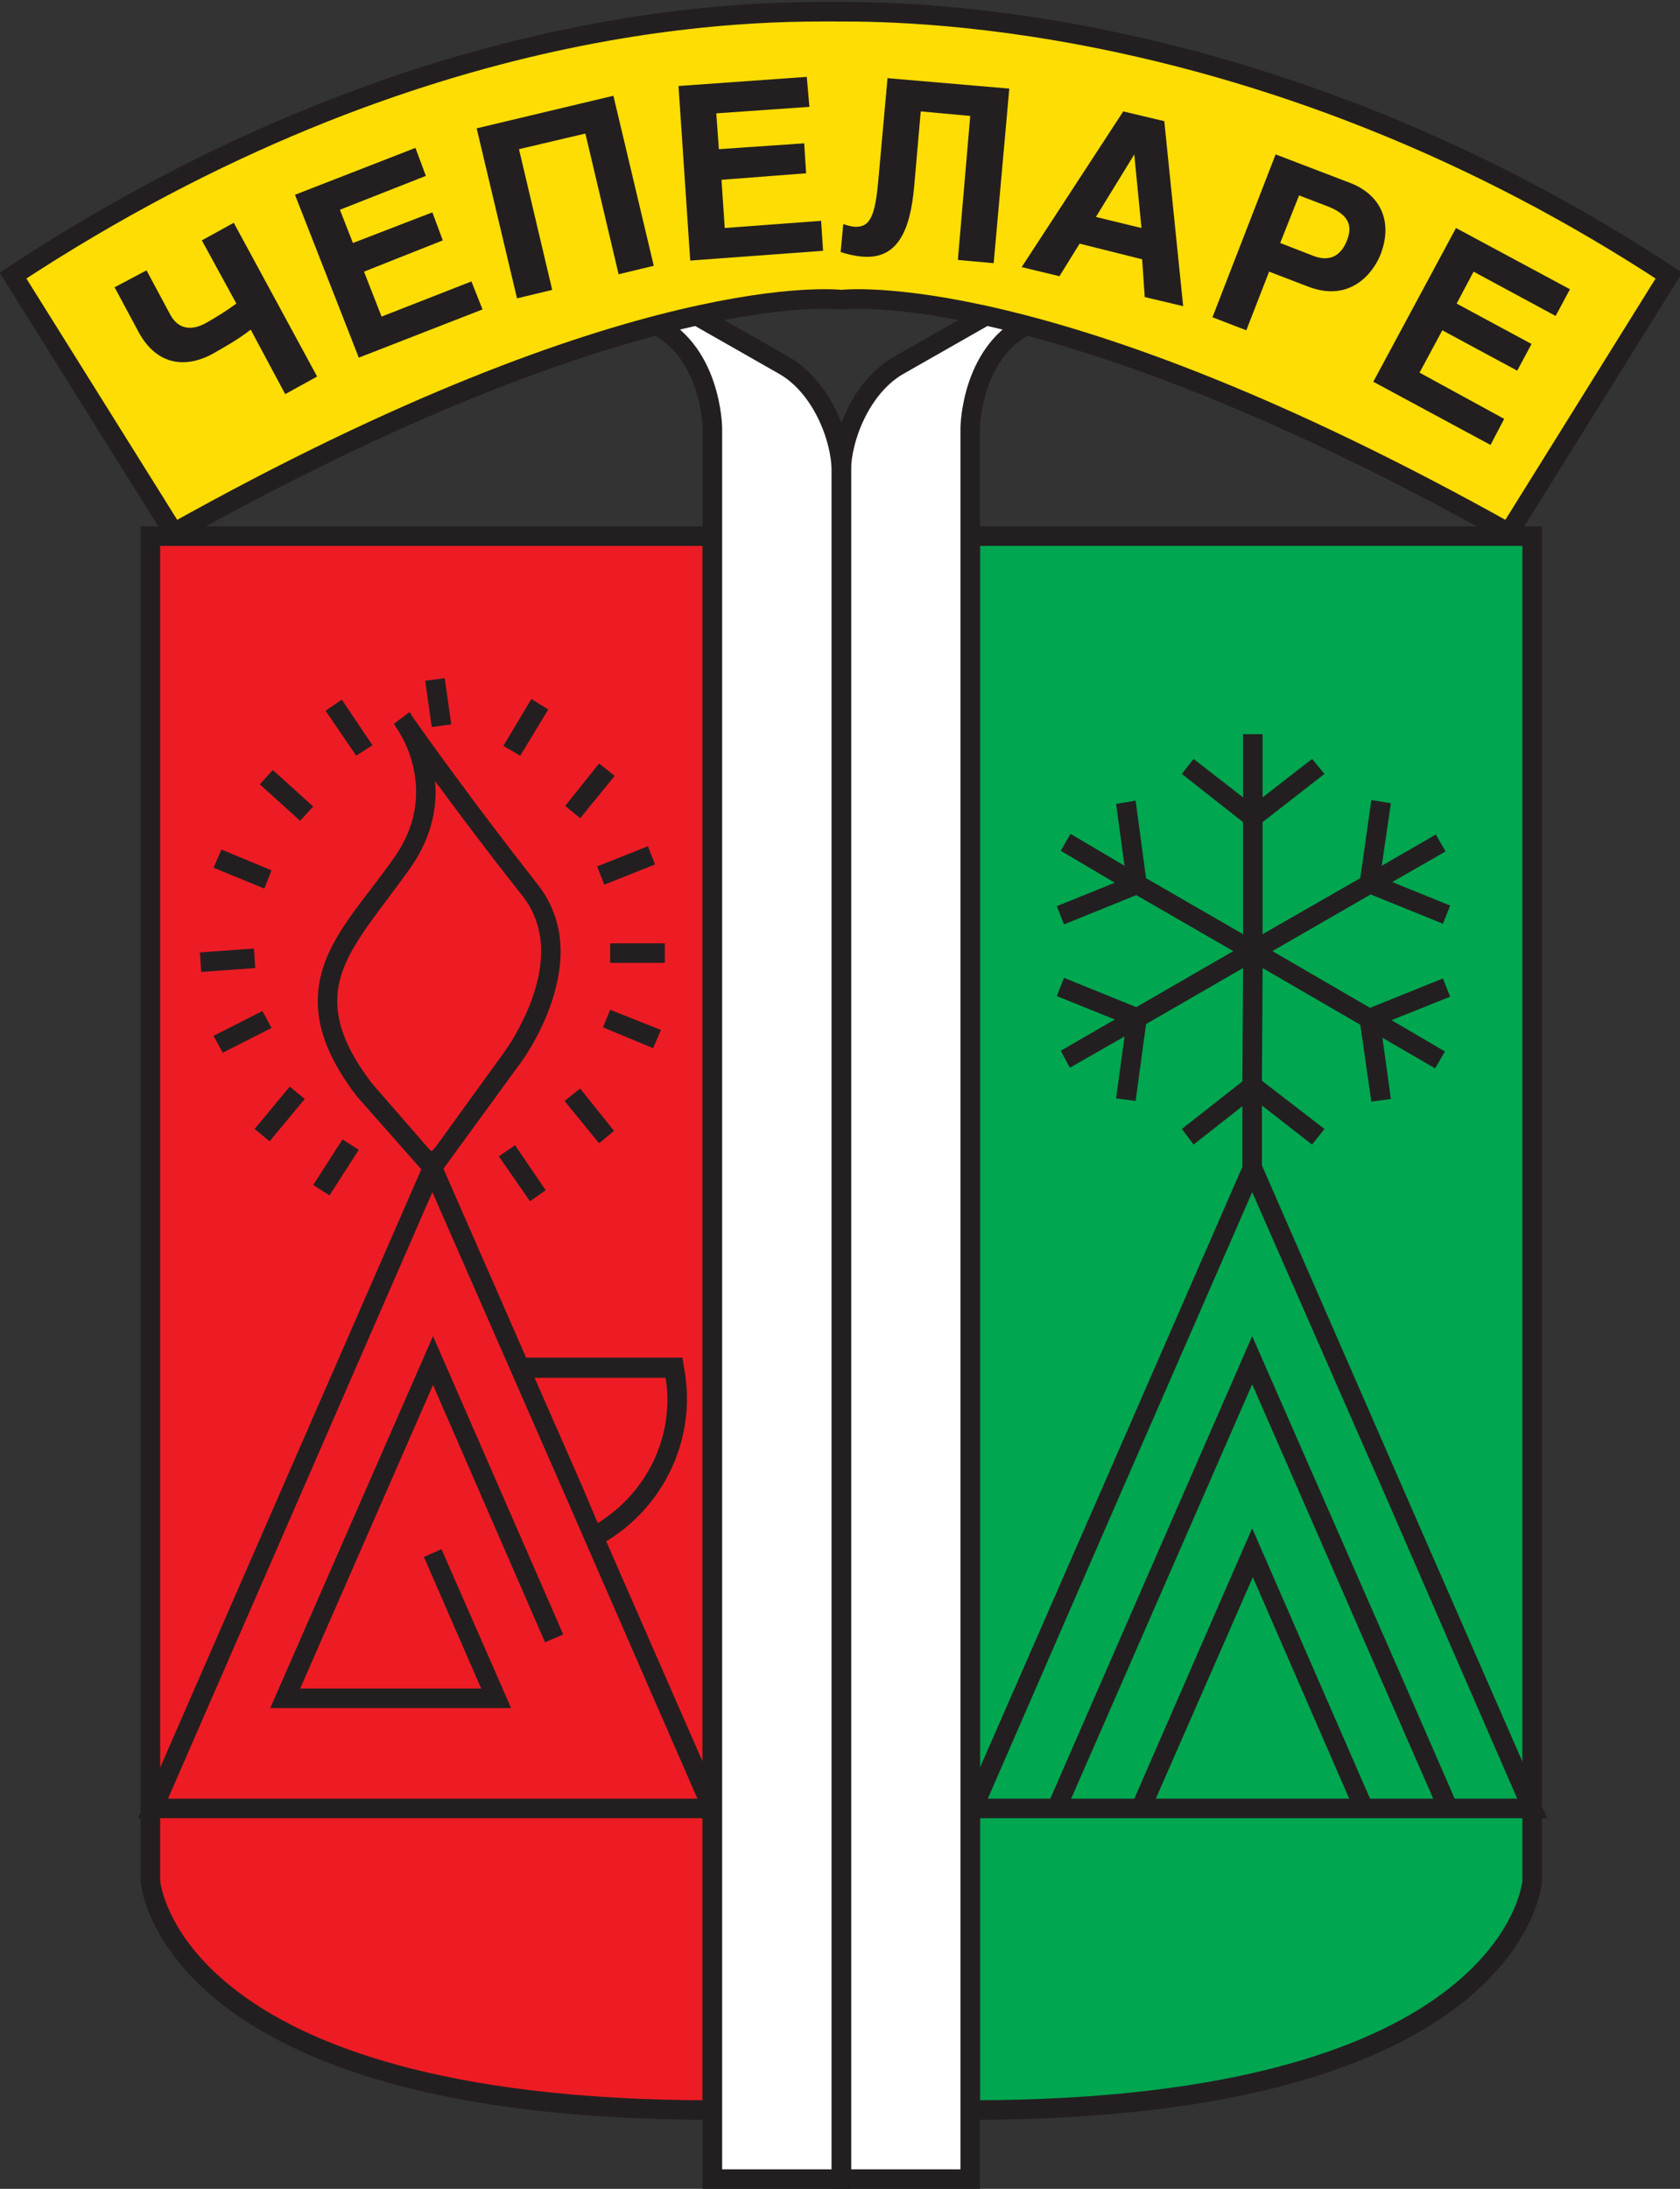 <svg version="1.2" xmlns="http://www.w3.org/2000/svg" viewBox="0 0 258 336" width="258" height="336">
	<rect x="0" y="0" width="258" height="336" fill="#333333" stroke="none"/>
	<title>Chepelare-pdf</title>
	<style>
		.s0 { fill: #ed1c24;stroke: #231f20;stroke-width: 3 } 
		.s1 { fill: #00a650;stroke: #231f20;stroke-width: 3 } 
		.s2 { fill: #231f20 } 
		.s3 { fill: #ffffff;stroke: #231f20;stroke-width: 3 } 
		.s4 { fill: #fddd04;stroke: #231f20;stroke-width: 3 } 
	</style>
	<path id="Path 1" class="s0" d="m23.1 288.8v-206.5h86.3v241.6c-83.7 0-86.3-35.1-86.3-35.1z"/>
	<path id="Path 2" class="s1" d="m149 323.9v-241.6h86.3v206.5c0 0-2.6 35.1-86.3 35.1z"/>
	<path id="Path 3" fill-rule="evenodd" class="s2" d="m237.6 279.1h-90.5l22.4-51.2 21.3-48.8v-9.3l-7.5 5.9-1.8-2.4 9.3-7.3 0.1-17.4-14.9 8.6-1.6 11.8-3-0.4 1.3-9.5-8.4 4.8-1.4-2.6 8.3-4.8-8.9-3.6 1.1-2.8 11.1 4.5 14.9-8.6-14.9-8.6-11.1 4.5-1.1-2.8 8.9-3.6-8.3-4.9 1.5-2.6 8.3 4.9-1.3-9.5 3-0.5 1.6 11.9 14.9 8.6v-17.2l-9.4-7.4 1.8-2.3 7.6 5.9v-9.7h3v9.7l7.6-5.9 1.9 2.3-9.5 7.4v17.2l15-8.6 1.7-12 3 0.5-1.4 9.6 8.3-4.8 1.5 2.6-8.2 4.7 8.9 3.6-1.1 2.8-11.1-4.5-15.1 8.7 15 8.7 11.2-4.5 1.1 2.8-9 3.6 8.2 4.8-1.5 2.6-8.1-4.7 1.3 9.4-3 0.4-1.7-11.8-15-8.7-0.1 17.3 9.6 7.4-1.9 2.4-7.7-6v9.2l21.4 49zm-4.6-3l-20.5-47.1-20.2-46-20.1 46-20.5 47.1h9.6l8.2-18.8 22.8-52.2 22.9 52.2 8.2 18.8zm-12.9 0l-7.7-17.6-20.1-46-20.1 46-7.7 17.6h9.7l18.1-41.5 18.1 41.5zm-12.9 0l-14.8-34-14.9 34zm-95.5 3h-90.5l22.4-51.3 21.1-48.3-9.8-11.1-0.1-0.1c-4.2-5.5-6-10.2-6-14.6 0-8.4 6.3-14.3 11.7-22 2.6-3.7 3.4-7.1 3.4-10.2 0-4.5-1.9-8.1-2.9-9.6q0-0.1-0.1-0.1-0.4-0.7-0.4-0.7l2.4-1.8c0 0 0.2 0.3 0.5 0.8 1.9 2.7 9.3 13.1 19.2 25.7 2.5 3.2 3.5 6.8 3.5 10.3-0.1 9.2-6.3 17.3-6.4 17.4l-11.6 15.9 12.7 29h24l0.2 1.2q0.5 2.6 0.5 5.1c0 9-4.8 17.3-12.4 21.9zm-45.7-102.6l0.3 0.2 0.5-0.5 10.5-14.5c0-0.1 1.5-1.9 2.9-4.9 1.5-2.9 2.9-6.9 2.9-10.8 0-2.9-0.8-5.8-2.8-8.4-5.4-6.8-10-13-13.5-17.7q0.1 0.8 0.1 1.6c0 3.6-1 7.7-4 11.9-5.6 7.9-11.2 13.6-11.1 20.3 0 3.5 1.4 7.5 5.4 12.7zm41.1 99.6l-20.5-47-20.2-46.1-20.1 46.1-20.5 47zm-25-64.6l7.2 16.4 2.5 5.9c6.6-4.1 10.7-11.2 10.7-19q0-1.7-0.3-3.3zm-15.6-6.4l20 45.8-2.8 1.2-17.2-39.5-20.4 46.6h27.8l-8.8-20.2 2.7-1.2 10.7 24.4h-37zm-0.2-93.5l-1-7.1 3-0.4 1 7.1zm13.6 4.4l-2.6-1.5 4.3-7.2 2.6 1.6zm9.2 9.6l-2.3-1.9 5.2-6.5 2.4 1.9zm2.6 7.4l7.8-3.1 1.1 2.8-7.8 3.1zm10.4 14.8h-8.4v-3h8.4zm-9.5 9.9l1.1-2.7 7.8 3.1-1.2 2.8zm-0.6 17.8l-5.3-6.5 2.4-1.9 5.2 6.5zm-12.9 0.3l4.7 6.9-2.4 1.7-4.8-6.9zm-24 0.7l-4.5 7-2.5-1.6 4.5-7zm-13.7-1.3l-2.3-1.9 5.4-6.5 2.3 1.9zm-1.1-20l1.4 2.6-7.5 3.8-1.4-2.6zm-9.4-6l-0.2-3 8.3-0.6 0.2 3zm9.7-12.8l-7.8-3.2 1.2-2.8 7.7 3.2zm5.5-10.4l-6.2-5.6 2-2.2 6.2 5.6zm8.6-10l-4.7-6.9 2.5-1.7 4.7 7z"/>
	<path id="Path 4" class="s3" d="m149 65.7v268.8h-19.8v-262.3c0-4.8 2.9-12.6 8.6-16l15.8-9 5.1 2.2c-9.6 4-9.7 16.3-9.7 16.3z"/>
	<path id="Path 5" class="s3" d="m99.7 49.4l5.1-2.2 15.8 9c5.7 3.4 8.6 11.2 8.6 16v262.3h-19.8v-268.8c0 0-0.1-12.3-9.7-16.3z"/>
	<path id="Path 6" class="s4" d="m256.3 42.3l-24.6 39.5c-71-39.7-102.5-35.8-102.5-35.8 0 0-31.5-3.9-102.5 35.8l-24.7-39.5c63.4-41.7 115.5-40.5 127.2-40.5 11.2 0 66.4 0.6 127.1 40.5z"/>
	<path id="Path 7" fill-rule="evenodd" class="s2" d="m22.5 41.5l3.7 6.9c1.3 2.3 3.4 2.3 5.4 1.2 1.6-0.9 3.2-1.9 4.7-3l-5.3-9.7 4.9-2.7 12.8 23.6-4.9 2.7-5.3-9.9c-1.9 1.5-3.9 2.6-6 3.8-3.8 2-8.3 1.9-11.2-3.4l-3.7-6.9zm41.3-18.8l1.6 4.3-13.2 5.2 2 5.1 12.2-4.7 1.6 4.3-12.1 4.8 2.7 6.9 13.8-5.4 1.7 4.3-19 7.4-9.8-25zm30.4-8l6.2 26.1-5.4 1.3-5.1-21.6-10.2 2.4 5.1 21.6-5.4 1.3-6.2-26.1zm29.7-2.9l0.4 4.6-14.3 1 0.4 5.5 13.1-0.9 0.3 4.6-13 1 0.5 7.4 14.8-1.1 0.3 4.6-20.4 1.5-1.8-26.8zm31.1 1.8l-2.4 26.8-5.5-0.5 1.9-22.1-7.6-0.7-1 11.4c-0.6 7-2.6 11.3-7.9 10.9-1.3-0.1-2.4-0.4-3.4-0.7l0.4-4.3c0.3 0.1 0.9 0.3 1.6 0.4 2.5 0.2 3.3-1.5 3.8-7.3l1.4-15.5zm23.8 5l2.9 28.4-5.9-1.4-0.4-5.8-9.6-2.4-3.1 5-5.8-1.4 15.6-23.9zm-10.5 14.7l7 1.7-1.1-11.2v-0.1zm23.1 17.4l-5.2-2 9.7-25 11.5 4.4c4.8 1.9 6.5 6.1 4.6 11-0.9 2.3-4.3 7.5-11.1 4.9l-6-2.3zm5.2-13.4l4.9 1.9c3.4 1.4 4.8-0.8 5.4-2.4 0.9-2.4 0-4-3.2-5.2l-4.2-1.6zm44.5 7.1l-2.2 4.1-12.6-6.8-2.6 4.9 11.5 6.2-2.2 4.1-11.5-6.2-3.5 6.5 13 7.1-2.1 4-18-9.7 12.7-23.6z"/>
</svg>